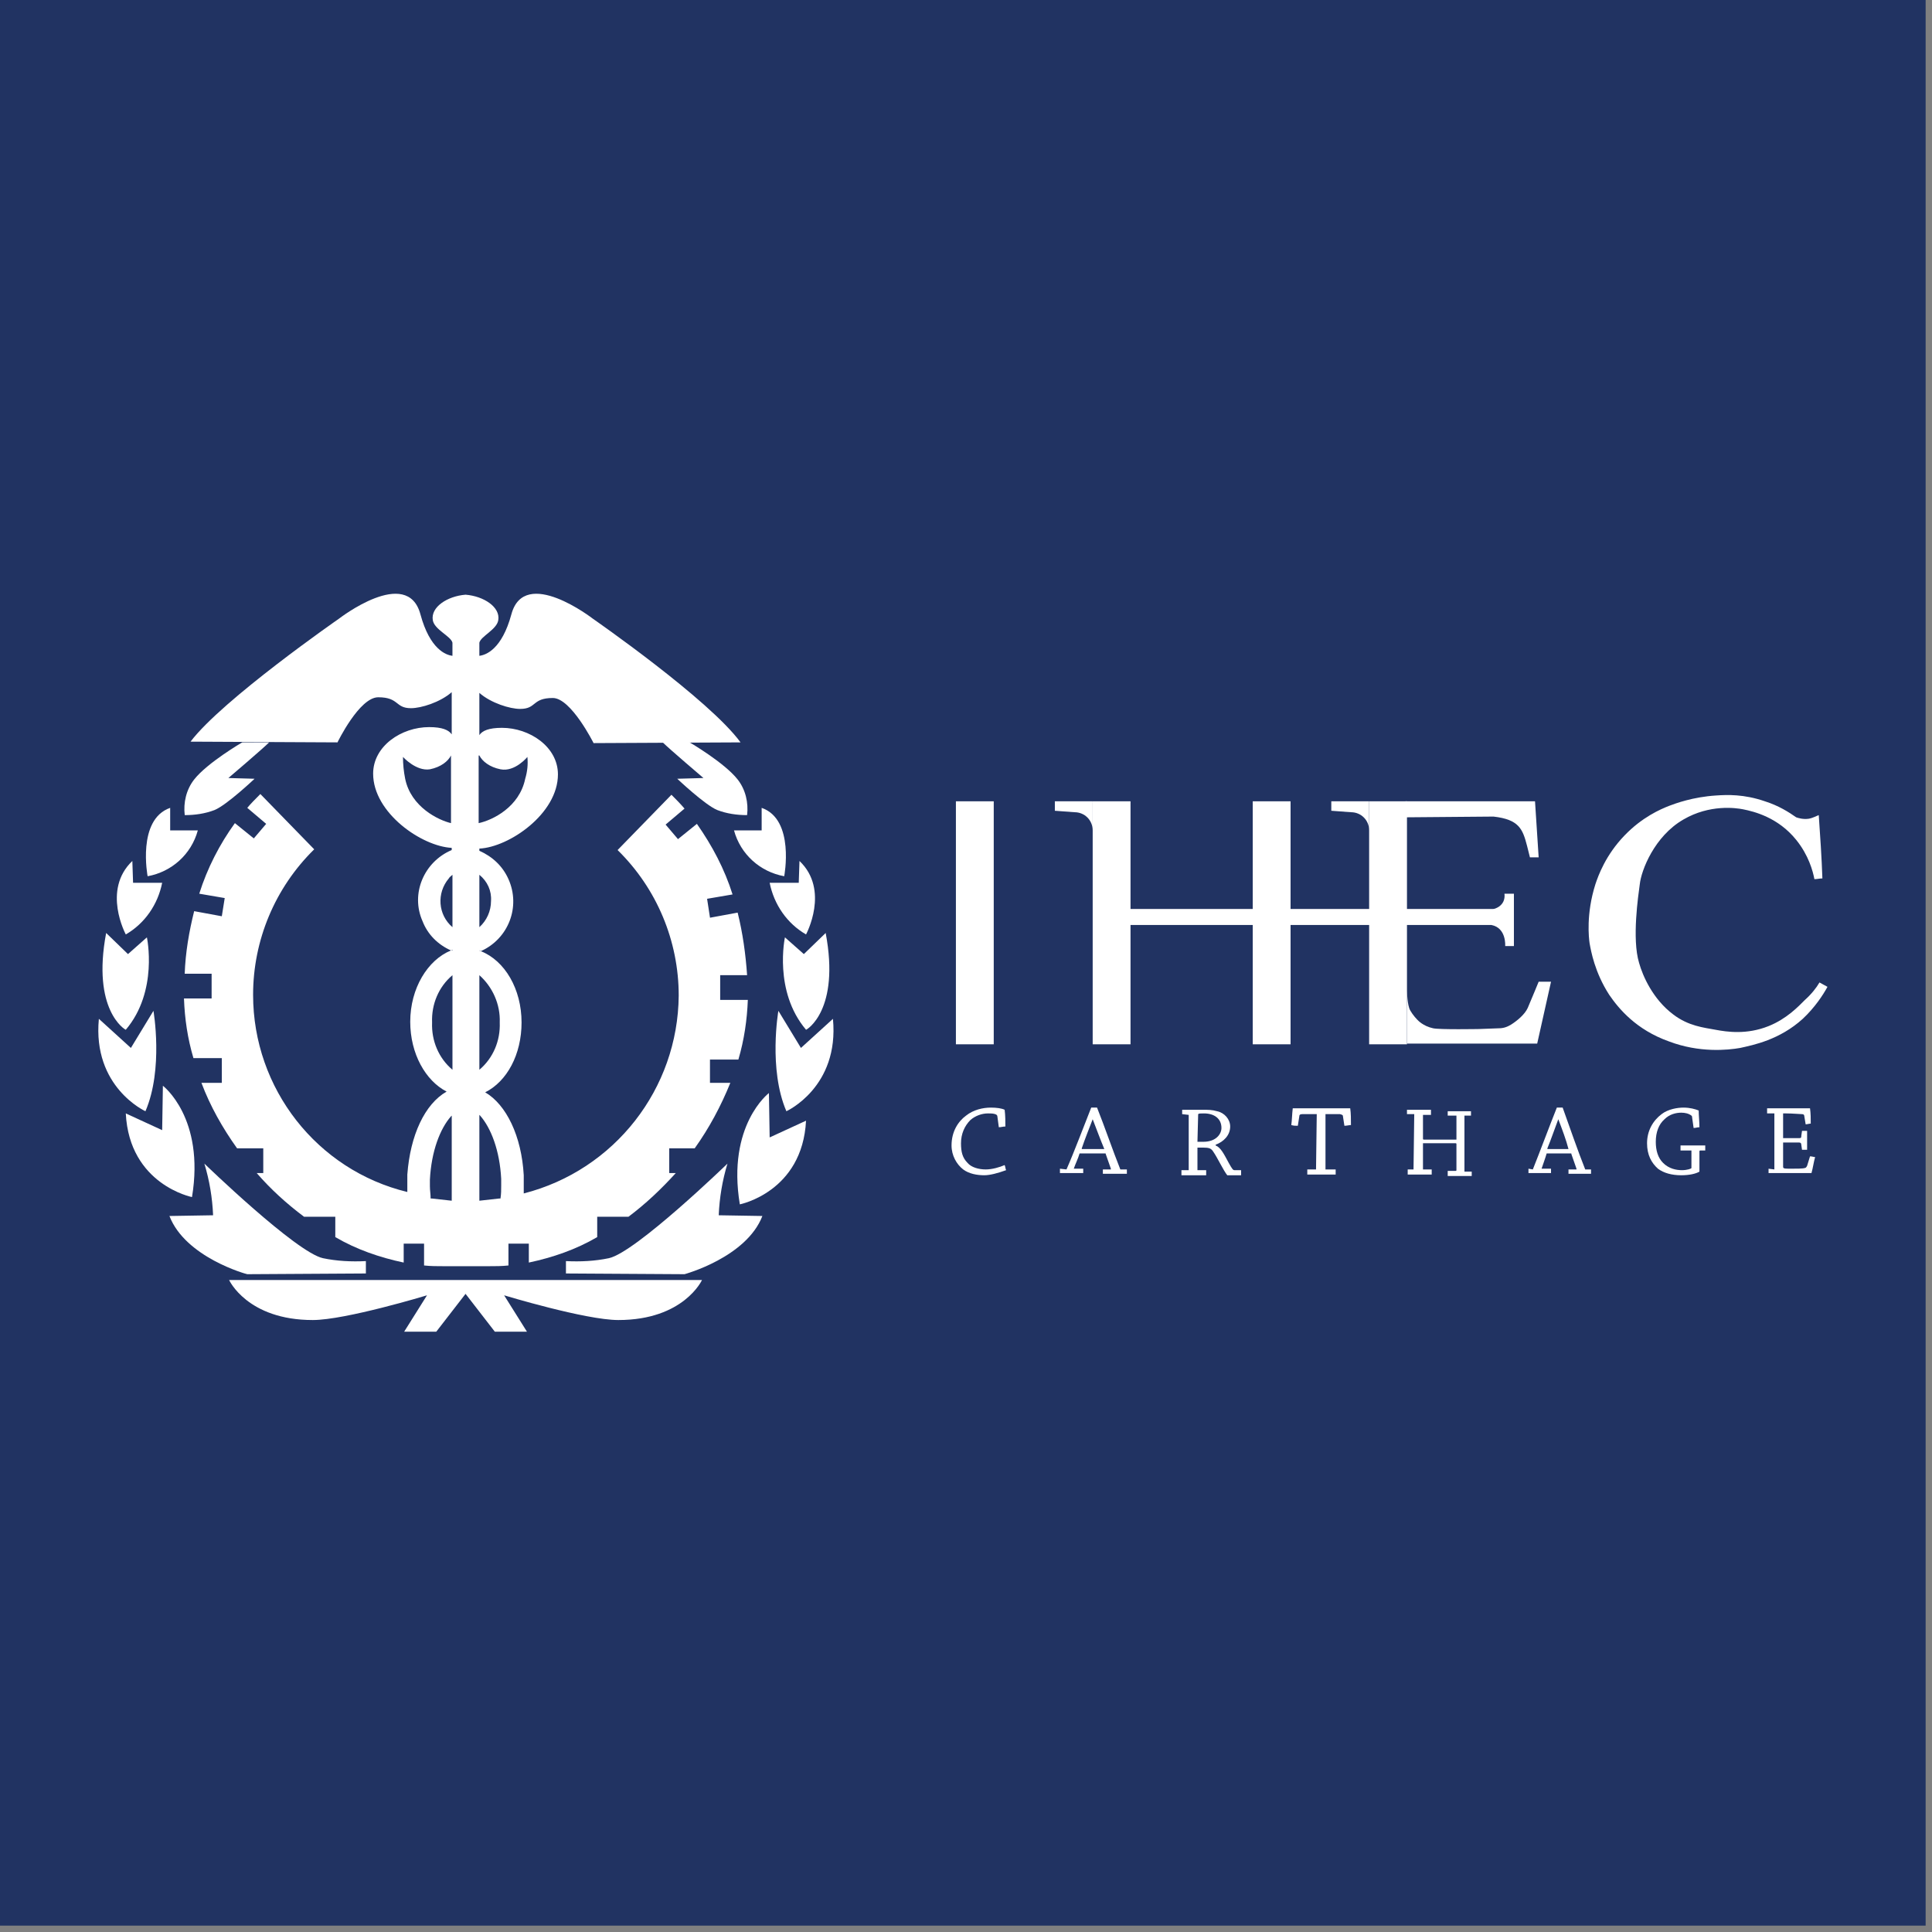 <?xml version="1.0" encoding="UTF-8" standalone="no"?><!DOCTYPE svg PUBLIC "-//W3C//DTD SVG 1.1//EN" "http://www.w3.org/Graphics/SVG/1.1/DTD/svg11.dtd"><svg width="100%" height="100%" viewBox="0 0 182 182" version="1.1" xmlns="http://www.w3.org/2000/svg" xmlns:xlink="http://www.w3.org/1999/xlink" xml:space="preserve" xmlns:serif="http://www.serif.com/" style="fill-rule:evenodd;clip-rule:evenodd;stroke-linejoin:round;stroke-miterlimit:2;"><rect x="0" y="0" width="182" height="182" fill="#808080" stroke="none"/><rect x="-3" y="0" width="184.4" height="181.4" style="fill:#213362;"/><clipPath id="_clip1"><rect id="iheccarthage.svg" x="9.246" y="55.953" width="162.908" height="69.495"/></clipPath><g clip-path="url(#_clip1)"><path d="M42.554,89.535l-0,0.068l-0.137,0c0.068,0 0.137,-0.068 0.137,-0.068Z" style="fill:#fff;fill-rule:nonzero;"/><path d="M42.554,89.535l-0,0.068l-0.137,0c0.068,0 0.137,-0.068 0.137,-0.068Z" style="fill:#fff;fill-rule:nonzero;"/><path d="M17.402,76.787c-0.138,-1.165 0.137,-2.398 0.89,-3.358c1.234,-1.576 4.524,-3.495 4.524,-3.495l2.536,-0c-0.617,0.617 -3.838,3.358 -3.838,3.358l2.467,0.069c-0,-0 -2.604,2.467 -3.77,2.947c-0.89,0.342 -1.85,0.479 -2.809,0.479Z" style="fill:#fff;fill-rule:nonzero;"/><path d="M16.031,76.102l-0,2.125l2.604,-0c-0.617,2.261 -2.467,3.906 -4.729,4.317c0,0 -1.028,-5.345 2.125,-6.442Z" style="fill:#fff;fill-rule:nonzero;"/><path d="M12.467,81.105l0.069,2.056l2.741,0c-0.411,2.056 -1.645,3.838 -3.427,4.866c0,0 -2.261,-4.181 0.617,-6.922Z" style="fill:#fff;fill-rule:nonzero;"/><path d="M10,87.89l2.056,1.988l1.782,-1.577c-0,0 1.096,5.072 -1.988,8.704c-0.068,0 -3.221,-1.85 -1.85,-9.115Z" style="fill:#fff;fill-rule:nonzero;"/><path d="M12.33,98.719l2.125,-3.496c-0,0 0.959,5.483 -0.754,9.458c-0,0 -5.003,-2.261 -4.387,-8.704l3.016,2.742Z" style="fill:#fff;fill-rule:nonzero;"/><path d="M11.85,104.887l3.427,1.576l0.068,-4.181c0,0 3.976,3.016 2.742,10.486c-0,0 -5.894,-1.165 -6.237,-7.881Z" style="fill:#fff;fill-rule:nonzero;"/><path d="M15.962,114.55l4.112,-0.068c-0.068,-1.645 -0.342,-3.29 -0.822,-4.866c-0,-0 8.635,8.361 11.171,8.909c1.302,0.274 2.673,0.343 4.044,0.274l-0,1.166l-11.171,0.068c-0.069,0 -5.826,-1.576 -7.334,-5.483Z" style="fill:#fff;fill-rule:nonzero;"/><path d="M66.13,120.581c0,0 -1.713,3.77 -7.881,3.77c-3.085,-0 -10.76,-2.33 -10.76,-2.33l2.193,3.495l-3.016,-0l-2.81,-3.632l-2.81,3.632l-3.015,-0l2.193,-3.495c-0,-0 -7.676,2.33 -10.76,2.33c-6.168,-0 -7.882,-3.77 -7.882,-3.77l44.548,0Z" style="fill:#fff;fill-rule:nonzero;"/><path d="M45.295,89.603l-0.137,0l0,-0.068c0.069,-0 0.069,0.068 0.137,0.068Z" style="fill:#fff;fill-rule:nonzero;"/><path d="M45.295,89.603l-0.137,0l0,-0.068c0.069,-0 0.069,0.068 0.137,0.068Z" style="fill:#fff;fill-rule:nonzero;"/><path d="M69.557,99.815c0.548,-1.85 0.822,-3.769 0.891,-5.62l-2.605,0l0,-2.33l2.536,0c-0.137,-1.987 -0.411,-3.975 -0.891,-5.894l-2.604,0.48l-0.274,-1.782l2.399,-0.411c-0.754,-2.399 -1.919,-4.592 -3.359,-6.648l-1.782,1.439l-1.165,-1.371l1.782,-1.507c-0.411,-0.48 -0.822,-0.891 -1.233,-1.303l-5.072,5.209c3.701,3.632 5.757,8.567 5.757,13.707c-0.069,8.773 -6.031,16.449 -14.598,18.642l-0,-1.714c-0.206,-3.701 -1.645,-6.648 -3.632,-7.813c2.056,-1.028 3.426,-3.564 3.426,-6.579c0,-3.153 -1.576,-5.826 -3.838,-6.717l-0.137,0l0,-0.068c0.069,-0 0.069,-0 0.137,0.068c2.605,-1.165 3.77,-4.18 2.605,-6.785c-0.549,-1.233 -1.508,-2.124 -2.742,-2.672l0,-0.206c2.81,-0.137 7.402,-3.29 7.402,-6.991c0,-2.604 -2.673,-4.386 -5.277,-4.386c-1.234,0 -1.851,0.274 -2.125,0.685l0,-3.975c1.097,0.96 2.879,1.508 3.838,1.508c1.577,0 1.097,-1.028 3.084,-1.028c1.714,0 3.838,4.249 3.838,4.249l13.844,-0.068c-2.947,-4.044 -13.912,-11.651 -13.912,-11.651c-0,-0 -6.442,-5.003 -7.676,-0.411c-0.891,3.289 -2.399,3.838 -3.016,3.906l0,-1.234c0.137,-0.616 1.645,-1.233 1.782,-2.124c0.206,-1.234 -1.37,-2.262 -3.084,-2.399c-1.713,0.137 -3.29,1.165 -3.084,2.399c0.137,0.891 1.713,1.508 1.851,2.124l-0,1.234c-0.617,-0.068 -2.125,-0.617 -3.016,-3.906c-1.234,-4.592 -7.676,0.411 -7.676,0.411c0,-0 -10.966,7.607 -13.981,11.582l13.844,0.069c-0,-0 2.056,-4.249 3.838,-4.249c1.987,-0 1.576,1.028 3.084,1.028c0.959,-0 2.741,-0.549 3.838,-1.508l-0,3.975c-0.274,-0.411 -0.891,-0.685 -2.125,-0.685c-2.604,-0 -5.277,1.781 -5.277,4.386c0,3.701 4.592,6.853 7.402,6.99l-0,0.206c-2.604,1.097 -3.907,4.112 -2.741,6.716c0.479,1.234 1.439,2.194 2.672,2.742c0,-0 0.069,-0 0.138,-0.069l-0,0.069l-0.138,-0c-2.193,0.891 -3.838,3.564 -3.838,6.716c0,3.016 1.44,5.552 3.427,6.58c-2.056,1.165 -3.427,4.112 -3.701,7.813l0,1.645c-8.498,-2.056 -14.529,-9.732 -14.529,-18.573c-0,-5.141 2.056,-10.075 5.757,-13.708l-5.072,-5.208c-0.411,0.411 -0.891,0.891 -1.233,1.302l1.781,1.508l-1.165,1.37l-1.782,-1.439c-1.439,1.988 -2.604,4.249 -3.358,6.648l2.399,0.411l-0.274,1.714l-2.605,-0.48c-0.479,1.919 -0.822,3.907 -0.89,5.894l2.535,0l0,2.33l-2.604,0c0.069,1.919 0.343,3.77 0.891,5.62l2.673,0l-0,2.33l-1.919,0c0.822,2.193 1.987,4.25 3.358,6.168l2.467,0l0,2.331l-0.616,-0c1.302,1.507 2.809,2.878 4.454,4.112l2.947,-0l0,1.919c1.988,1.165 4.181,1.919 6.443,2.399l-0,-1.782l1.919,-0l-0,2.056c0.616,0.068 1.233,0.068 1.85,0.068l4.249,0c0.617,0 1.234,0 1.851,-0.068l-0,-2.056l1.919,-0l-0,1.782c2.261,-0.48 4.455,-1.234 6.442,-2.399l0,-1.919l2.947,-0c1.645,-1.234 3.084,-2.605 4.455,-4.112l-0.617,-0l0,-2.331l2.399,0c1.37,-1.918 2.467,-3.975 3.358,-6.168l-1.919,0l-0,-2.193l2.673,0Zm-24.399,-28.648c0.274,0.549 0.96,1.097 1.988,1.303c1.371,0.274 2.536,-1.165 2.536,-1.165c0.068,0.685 -0,1.37 -0.206,2.056c-0.548,2.672 -3.084,3.906 -4.386,4.18l-0,-6.374l0.068,0Zm0,11.24c0.754,0.617 1.165,1.508 1.097,2.468c-0,0.959 -0.411,1.85 -1.097,2.467l0,-4.935Zm-6.99,-9.046c-0.137,-0.686 -0.206,-1.371 -0.206,-2.056c0,-0 1.234,1.37 2.536,1.165c1.028,-0.206 1.713,-0.754 1.987,-1.303l0,6.374c-1.165,-0.274 -3.769,-1.508 -4.317,-4.18Zm4.112,9.389c0.068,-0.137 0.205,-0.206 0.343,-0.343l-0,4.935c-1.371,-1.165 -1.508,-3.221 -0.343,-4.592Zm-1.576,13.57c-0.069,-1.713 0.616,-3.358 1.919,-4.455l-0,8.91c-1.303,-1.097 -1.988,-2.742 -1.919,-4.455Zm-0,16.585l-0.138,0c0,-0.411 -0.068,-0.753 -0.068,-1.165l-0,-0.616c0.137,-2.673 0.959,-4.798 1.987,-5.963l0.069,-0.069l-0,8.019c-0.617,-0.069 -1.234,-0.137 -1.85,-0.206Zm4.454,-21.04c1.234,1.097 1.988,2.742 1.919,4.455c0.069,1.713 -0.617,3.358 -1.919,4.455l0,-8.91Zm1.988,21.04l-0.137,0c-0.617,0.069 -1.234,0.137 -1.851,0.206l0,-8.087l0.069,0.068c1.028,1.166 1.85,3.29 1.987,5.963l0,0.617c0,0.411 0,0.822 -0.068,1.233Z" style="fill:#fff;fill-rule:nonzero;"/><path d="M70.379,76.787c0.137,-1.165 -0.137,-2.398 -0.891,-3.358c-1.233,-1.576 -4.523,-3.495 -4.523,-3.495l-2.536,-0c0.617,0.617 3.838,3.358 3.838,3.358l-2.467,0.069c-0,-0 2.604,2.467 3.769,2.947c0.891,0.342 1.851,0.479 2.81,0.479Z" style="fill:#fff;fill-rule:nonzero;"/><path d="M71.75,76.102l-0,2.125l-2.604,-0c0.616,2.261 2.467,3.906 4.729,4.317c-0,0 1.028,-5.345 -2.125,-6.442Z" style="fill:#fff;fill-rule:nonzero;"/><path d="M75.314,81.105l-0.069,2.056l-2.741,0c0.411,2.056 1.645,3.838 3.427,4.866c-0,0 2.261,-4.181 -0.617,-6.922Z" style="fill:#fff;fill-rule:nonzero;"/><path d="M77.781,87.89l-2.056,1.988l-1.782,-1.577c0,0 -1.096,5.072 1.988,8.704c0.068,0 3.221,-1.85 1.85,-9.115Z" style="fill:#fff;fill-rule:nonzero;"/><path d="M75.451,98.719l-2.125,-3.496c0,0 -0.959,5.483 0.754,9.458c0,0 5.003,-2.261 4.386,-8.704l-3.015,2.742Z" style="fill:#fff;fill-rule:nonzero;"/><path d="M75.931,105.572l-3.427,1.576l-0.069,-4.18c0,-0 -3.975,3.015 -2.741,10.486c-0,-0 5.894,-1.165 6.237,-7.882Z" style="fill:#fff;fill-rule:nonzero;"/><path d="M71.819,114.55l-4.113,-0.068c0.069,-1.645 0.343,-3.29 0.823,-4.866c-0,-0 -8.636,8.361 -11.171,8.909c-1.303,0.274 -2.673,0.343 -4.044,0.274l0,1.166l11.171,0.068c0,0 5.826,-1.576 7.334,-5.483Z" style="fill:#fff;fill-rule:nonzero;"/><g><rect x="90.049" y="75.485" width="3.564" height="22.891" style="fill:#fff;"/><rect x="102.934" y="75.485" width="3.564" height="22.891" style="fill:#fff;"/><rect x="104.03" y="85.628" width="38.311" height="1.508" style="fill:#fff;"/><rect x="118.011" y="75.485" width="3.564" height="22.891" style="fill:#fff;"/><rect x="128.977" y="75.485" width="3.564" height="22.891" style="fill:#fff;"/><g><path d="M89.638,107.902c-0,-1.302 0.617,-2.261 1.37,-2.81c0.686,-0.548 1.577,-0.753 2.331,-0.753c0.548,-0 1.028,0.068 1.302,0.205c0.068,0.548 0.068,1.097 0.068,1.576c-0.205,0 -0.411,0.069 -0.617,0.069l-0.137,-1.028c0,-0.069 -0.068,-0.137 -0.068,-0.137c-0.206,-0.137 -0.48,-0.137 -0.823,-0.137c-0.548,-0 -1.165,0.205 -1.644,0.617c-0.549,0.548 -0.891,1.302 -0.891,2.193c-0,0.822 0.137,1.37 0.616,1.85c0.343,0.411 1.029,0.617 1.714,0.617c0.617,0 1.302,-0.206 1.782,-0.411c0.068,0.137 0.068,0.342 0.137,0.48c-0.754,0.274 -1.508,0.479 -2.056,0.479c-0.686,0 -1.439,-0.137 -1.988,-0.548c-0.617,-0.48 -1.096,-1.302 -1.096,-2.262Z" style="fill:#fff;fill-rule:nonzero;"/><path d="M100.466,110.164c0.754,-1.713 1.645,-4.112 2.33,-5.825l0.549,-0c0.685,1.713 1.508,4.112 2.193,5.825l0.617,0l-0,0.411l-2.262,0l0,-0.411l0.754,0l-0,-0.069c-0.137,-0.411 -0.343,-0.959 -0.48,-1.37c0,-0.069 0,-0.069 -0.068,-0.069l-2.399,0c-0.137,0.48 -0.411,1.028 -0.548,1.439l0.891,0l-0,0.412l-2.194,-0l0,-0.412l0.617,0.069Zm2.468,-4.729c-0.343,0.891 -0.754,1.919 -1.028,2.741l-0,0.069l2.124,0c-0.343,-0.822 -0.754,-1.919 -1.096,-2.81Z" style="fill:#fff;fill-rule:nonzero;"/><path d="M111.363,104.955l0,-0.411l1.919,0c0.549,0 0.891,0 1.371,0.137c0.685,0.137 1.234,0.754 1.234,1.439c-0,0.823 -0.617,1.44 -1.371,1.714l0,0.068c0.48,0.206 0.754,0.754 1.234,1.645c0.342,0.617 0.411,0.686 0.548,0.686l0.617,-0l-0,0.479l-1.302,0c-0.343,-0.411 -0.96,-1.713 -1.303,-2.193c-0.205,-0.343 -0.411,-0.411 -0.959,-0.411l-0.548,-0l-0,2.125l0.822,-0l0,0.479l-2.33,0l-0,-0.479l0.685,-0l0,-5.209l-0.617,-0.069Zm1.44,2.605l0.548,-0c1.234,-0 1.713,-0.754 1.713,-1.302c0,-0.891 -0.685,-1.371 -1.645,-1.371c-0.342,-0 -0.479,-0 -0.548,0.068l-0.068,2.605Z" style="fill:#fff;fill-rule:nonzero;"/><path d="M123.974,110.164l0.068,-5.209l-1.37,0c-0.206,0 -0.274,0.069 -0.274,0.206l-0.138,0.891c-0.205,-0 -0.411,-0 -0.616,-0.069c0.068,-0.479 0.068,-1.028 0.137,-1.576l5.414,0c0.069,0.48 0.069,1.028 0.069,1.576c-0.138,0 -0.412,0.069 -0.617,0.069l-0.137,-0.891c-0,-0.137 -0.069,-0.137 -0.274,-0.206l-1.371,0l-0,5.209l0.959,0l0,0.48l-2.673,-0l0,-0.48l0.823,0Z" style="fill:#fff;fill-rule:nonzero;"/><path d="M133.158,110.164l0.068,-5.209l-0.685,0l-0,-0.411l2.261,0l0,0.48l-0.753,-0l-0,2.262c-0,-0 -0,0.068 0.068,0.068l3.084,0l0,-2.262l-0.822,0l-0,-0.411l2.193,0l-0,0.411l-0.617,0l0,5.278l0.685,-0l0,0.411l-2.261,-0l-0,-0.48l0.754,0c-0,0 0.068,0 0.068,-0.068l0,-2.468c0,0 0,-0.068 -0.068,-0.068l-3.084,-0l-0,2.467l0.822,0l-0,0.48l-2.262,-0l0,-0.48l0.549,0Z" style="fill:#fff;fill-rule:nonzero;"/><path d="M144.397,110.164c0,0 0.069,0 0,0c0.686,-1.713 1.577,-4.112 2.262,-5.825l0.548,-0c0.617,1.713 1.44,4.112 2.125,5.825l0.548,0l0,0.411l-2.124,0l-0,-0.411l0.753,0l0,-0.069c-0.137,-0.411 -0.342,-0.959 -0.479,-1.37c-0,-0.069 -0,-0.069 -0.069,-0.069l-2.261,0c-0.138,0.48 -0.343,1.028 -0.48,1.439l0.891,0l-0,0.412l-2.125,-0l0,-0.412l0.411,0.069Zm2.399,-4.729c-0.343,0.891 -0.685,1.919 -1.028,2.741l0,0.069l1.988,0c-0.206,-0.822 -0.617,-1.919 -0.96,-2.81Z" style="fill:#fff;fill-rule:nonzero;"/><path d="M159.407,105.298c-0,-0.069 -0,-0.137 -0.069,-0.206c-0.274,-0.205 -0.617,-0.274 -0.959,-0.274c-0.48,0 -1.097,0.137 -1.577,0.617c-0.548,0.48 -0.822,1.234 -0.822,2.125c-0,0.822 0.205,1.507 0.685,1.987c0.548,0.548 1.234,0.686 1.782,0.686c0.48,-0 0.891,-0.138 0.891,-0.206l0,-1.645l-1.028,0l0,-0.48l2.33,0l0,0.48l-0.48,0c0,0 -0.068,0 -0.068,0.069l-0,1.919c-0.343,0.205 -0.96,0.342 -1.713,0.342c-0.891,0 -1.645,-0.205 -2.194,-0.617c-0.616,-0.548 -1.028,-1.302 -1.028,-2.398c0,-1.165 0.549,-2.125 1.371,-2.742c0.617,-0.479 1.508,-0.616 2.056,-0.616c0.617,-0 1.097,0.137 1.439,0.274c0,0.479 0.069,1.028 0.069,1.576c-0.206,-0 -0.343,0.069 -0.548,0.069l-0.137,-0.96Z" style="fill:#fff;fill-rule:nonzero;"/><path d="M167.151,110.164l0,-5.277l-0.685,-0l-0,-0.48l4.043,0c0.069,0.48 0.069,0.96 0.069,1.439c-0.137,0 -0.343,0.069 -0.48,0.069l-0.137,-0.823c0,-0.068 -0.068,-0.137 -0.206,-0.137c-0.205,0 -0.891,-0.068 -1.507,-0.068l-0.274,-0l-0,2.33l1.507,-0c0.206,-0 0.206,-0.069 0.206,-0.206l0.068,-0.479l0.48,-0l0,1.782l-0.48,-0l-0.068,-0.48c-0,-0.137 -0.069,-0.206 -0.206,-0.206l-1.507,0l-0,2.262c-0,0.137 -0,0.205 0.548,0.205c0.754,0 1.302,0 1.508,-0.068c0.068,-0 0.137,-0.069 0.205,-0.206l0.274,-0.891c0.206,0 0.343,0.069 0.48,0.069c-0.137,0.48 -0.206,1.028 -0.343,1.508l-4.043,-0l-0,-0.412l0.548,0.069Z" style="fill:#fff;fill-rule:nonzero;"/></g><path d="M102.934,75.485l-0,2.742c-0,-0.96 -0.754,-1.714 -1.714,-1.714l-1.85,-0.137l-0,-0.891l3.564,0Z" style="fill:#fff;fill-rule:nonzero;"/><path d="M128.977,75.485l-0,2.742c-0,-0.96 -0.754,-1.714 -1.713,-1.714l-1.851,-0.137l0,-0.891l3.564,0Z" style="fill:#fff;fill-rule:nonzero;"/><path d="M144.603,75.485l0.343,5.277l-0.823,0l-0.274,-1.096c-0.411,-1.576 -0.754,-2.467 -3.153,-2.742l-8.292,0.069l-0,-1.508l12.199,0Z" style="fill:#fff;fill-rule:nonzero;"/><path d="M142.615,84.189l0,4.935l-0.822,-0c0,-0 0.137,-1.714 -1.302,-1.988l0.205,-1.508c0.069,0 1.166,-0.274 1.029,-1.439l0.89,0Z" style="fill:#fff;fill-rule:nonzero;"/><path d="M132.541,93.167c-0,0 -0,1.165 0.205,1.782c0.069,0.274 0.48,0.823 0.754,1.097c0.069,0.068 0.549,0.617 1.508,0.822c0.617,0.137 4.318,0.069 4.318,0.069l1.85,-0.069c0.48,0 0.823,-0.137 1.165,-0.343c0.549,-0.342 1.302,-0.959 1.577,-1.576c0.411,-0.959 1.028,-2.467 1.028,-2.467l1.165,-0l-1.302,5.825l-12.268,0l-0,-5.14Z" style="fill:#fff;fill-rule:nonzero;"/><path d="M171.4,92.55c0.274,0.138 0.48,0.275 0.754,0.412c-0.411,0.754 -1.165,1.919 -2.33,3.015c-2.193,1.988 -4.66,2.467 -5.894,2.742c-1.165,0.205 -3.838,0.479 -6.717,-0.617c-3.084,-1.097 -4.728,-3.084 -5.619,-4.386c-1.371,-2.125 -1.714,-4.113 -1.851,-4.866c-0.068,-0.48 -0.343,-2.742 0.548,-5.552c0.275,-0.822 0.96,-2.741 2.742,-4.592c1.645,-1.713 3.358,-2.467 4.249,-2.81c0.548,-0.205 2.193,-0.822 4.386,-0.959c1.028,-0.069 2.605,-0.137 4.592,0.548c1.302,0.411 2.262,1.028 2.947,1.508c0.206,0.068 0.617,0.206 1.165,0.137c0.411,-0.069 0.754,-0.274 0.96,-0.343c0.137,1.988 0.274,3.975 0.342,5.963c-0.274,-0 -0.479,0.068 -0.753,0.068c-0.138,-0.753 -0.549,-2.261 -1.714,-3.7c-1.713,-2.125 -3.975,-2.673 -5.003,-2.879c-0.685,-0.137 -3.153,-0.48 -5.62,0.96c-2.741,1.576 -3.975,4.797 -4.112,6.099c-0.137,1.028 -0.754,5.14 -0.068,7.402c0.342,1.234 1.302,3.427 3.221,4.866c1.439,1.097 2.878,1.234 3.975,1.439c1.096,0.206 2.947,0.48 5.003,-0.342c1.713,-0.686 2.81,-1.851 3.427,-2.468c0.616,-0.548 1.096,-1.165 1.37,-1.645Z" style="fill:#fff;fill-rule:nonzero;"/></g></g></svg>